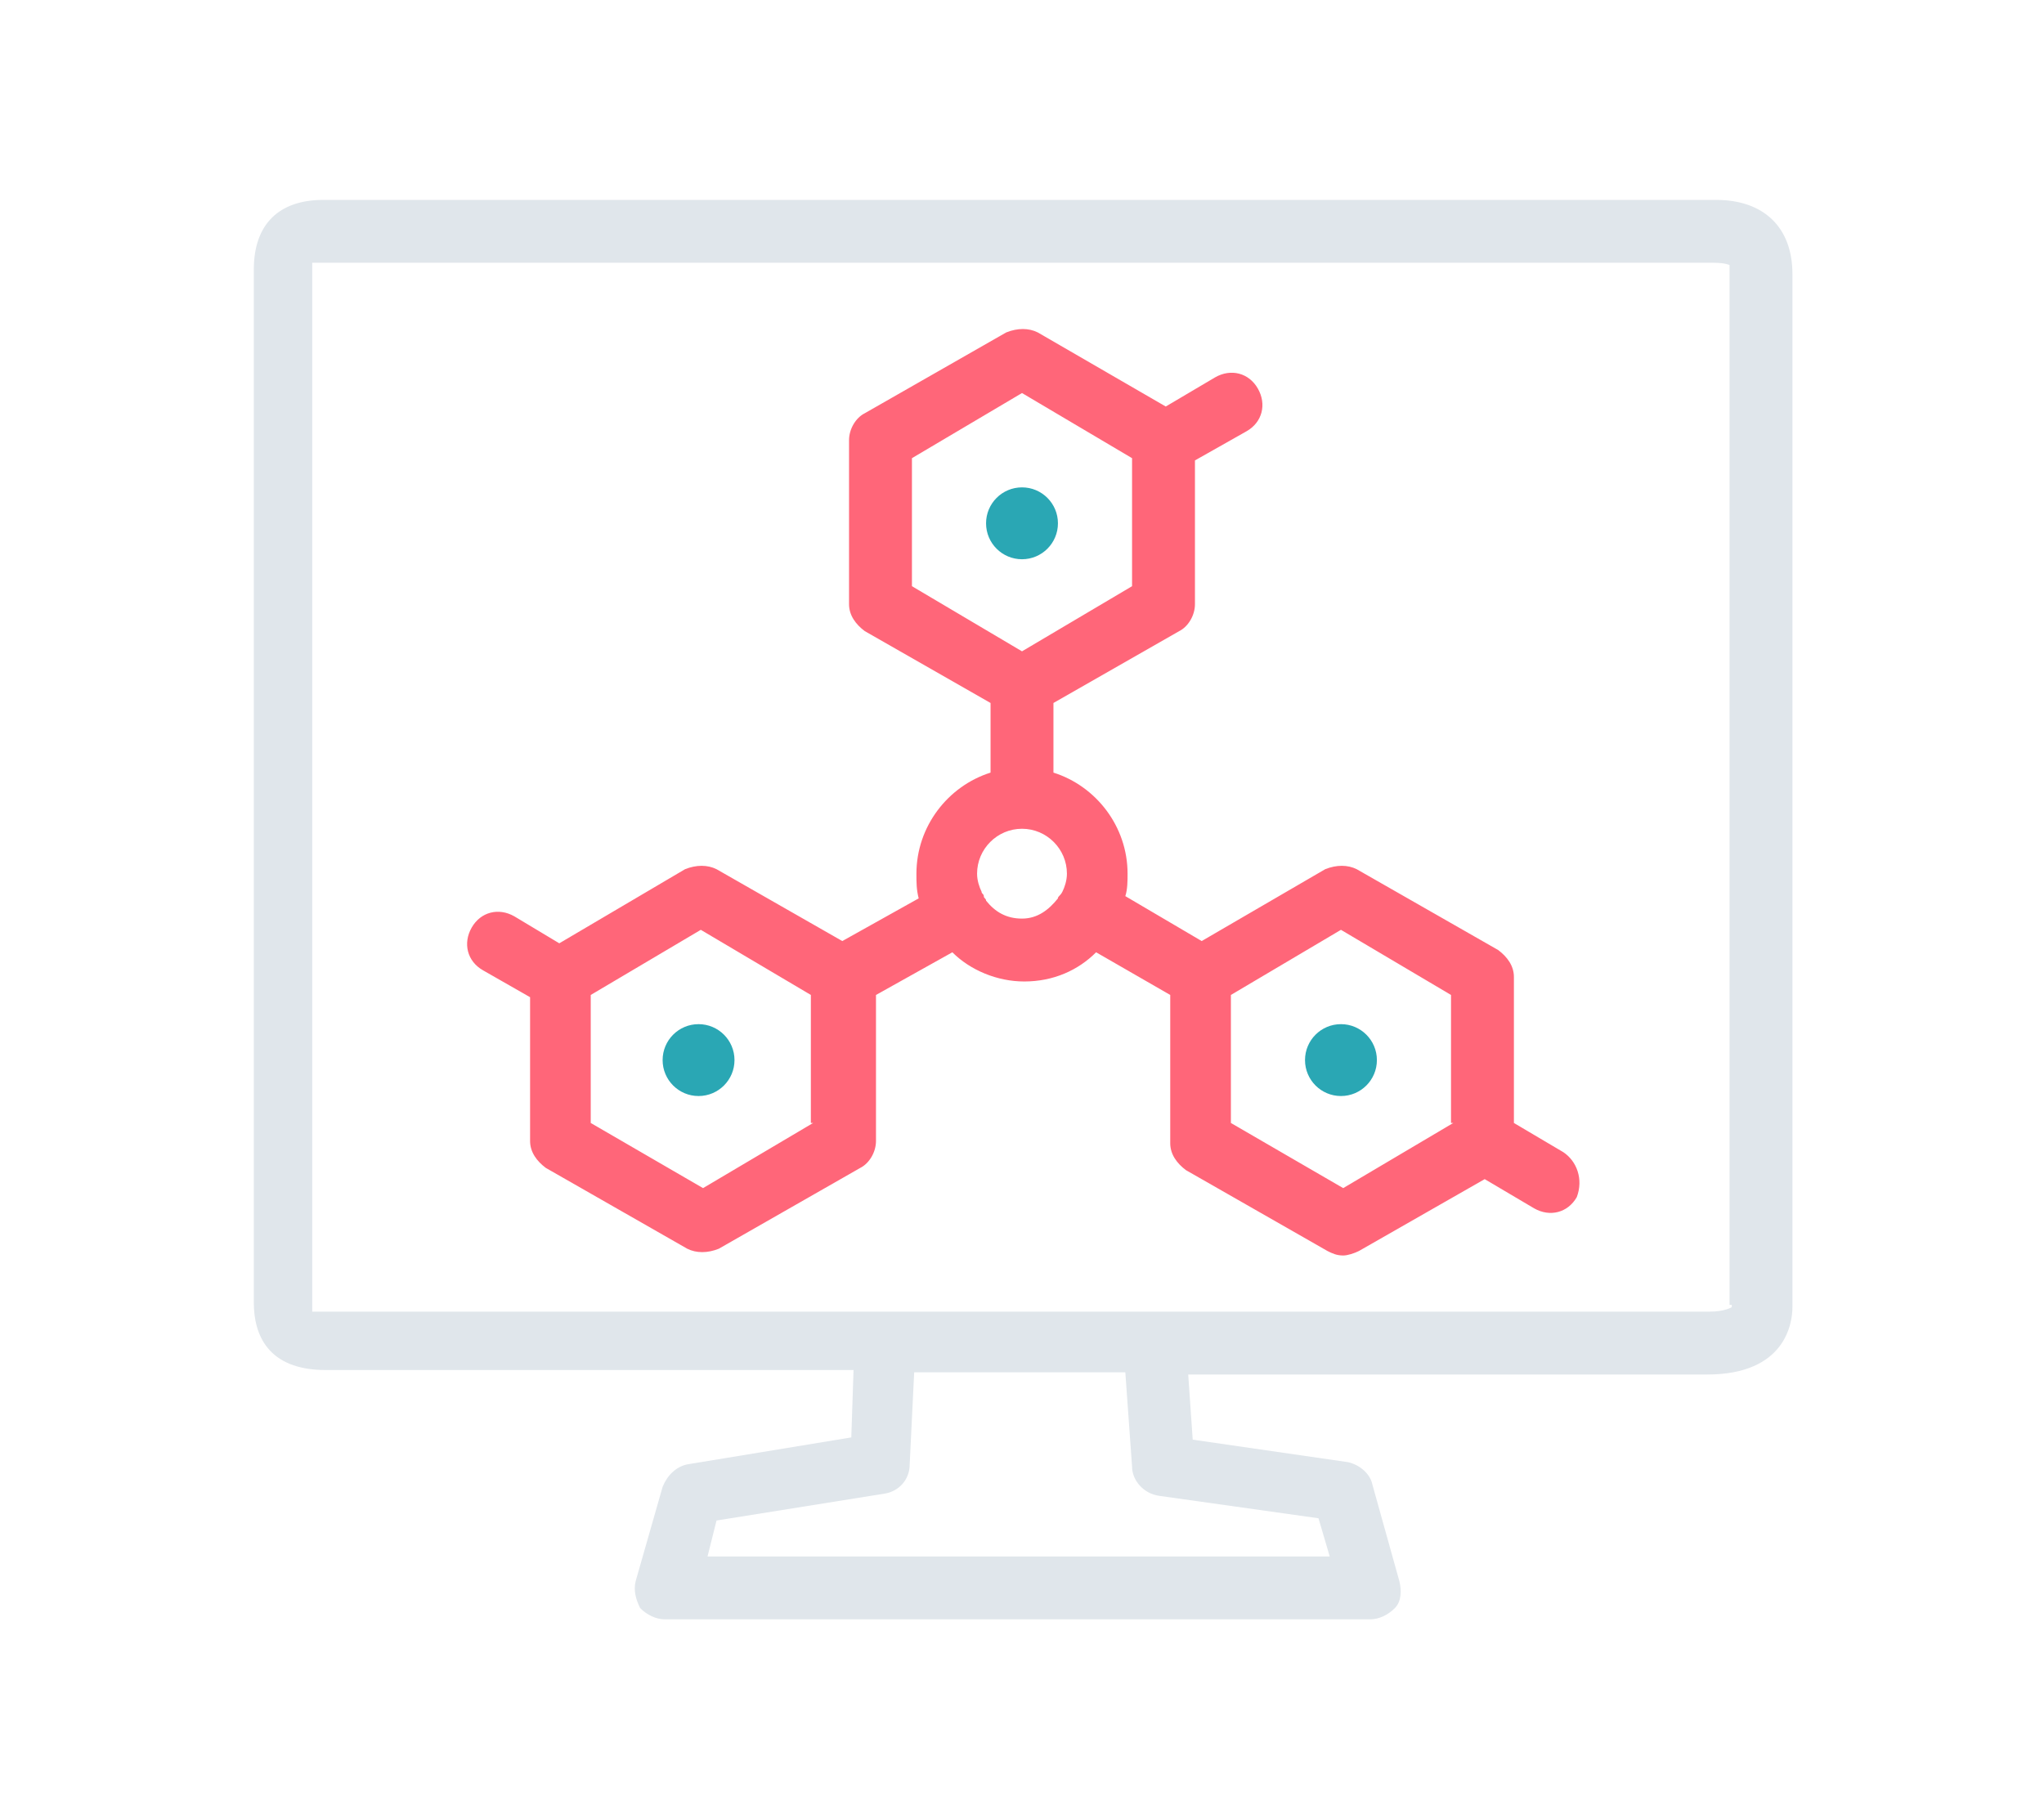<?xml version="1.0" encoding="utf-8"?>
<!-- Generator: Adobe Illustrator 19.0.0, SVG Export Plug-In . SVG Version: 6.00 Build 0)  -->
<svg version="1.1" id="Capa_1" xmlns="http://www.w3.org/2000/svg" xmlns:xlink="http://www.w3.org/1999/xlink" x="0px" y="0px"
	 viewBox="-454 460 91 81" style="enable-background:new -454 460 91 81;" xml:space="preserve">
<style type="text/css">
	.st0{fill:#E0E6EB;}
	.st1{fill:#FF6679;}
	.st2{fill:#2AA7B4;}
</style>
<g id="XMLID_2_">
	<path id="XMLID_32_" class="st0" d="M-377.6,468.9h-62c-2,0-3.1,1.1-3.1,3.1v46c0,1.4,0.6,3,3.2,3h23.5l-0.1,3l-7.3,1.2
		c-0.5,0.1-0.9,0.5-1.1,1l-1.2,4.2c-0.1,0.4,0,0.8,0.2,1.2c0.3,0.3,0.7,0.5,1.1,0.5h31.4c0.4,0,0.8-0.2,1.1-0.5
		c0.3-0.3,0.3-0.8,0.2-1.2l-1.2-4.3c-0.1-0.5-0.6-0.9-1.1-1l-6.9-1l-0.2-2.9h23.1c3.5,0,3.8-2.3,3.8-3v-46
		C-374.2,470.1-375.5,468.9-377.6,468.9z M-395.3,527.6l0.5,1.7h-27.7l0.4-1.6l7.5-1.2c0.6-0.1,1.1-0.6,1.1-1.3l0.2-4.1h9.4l0.3,4.2
		c0,0.6,0.5,1.2,1.2,1.3L-395.3,527.6z M-376.9,518.1c0,0.1,0,0.1,0,0.1s-0.3,0.2-1,0.2h-24.5l0,0h-37.2c-0.2,0-0.4,0-0.5,0
		c0-0.1,0-0.1,0-0.3v-46c0-0.2,0-0.3,0-0.4c0.1,0,0.2,0,0.4,0h62c0.5,0,0.7,0.1,0.7,0.1s0,0.1,0,0.3v46H-376.9z"/>
	<path id="XMLID_18_" class="st1" d="M-384.4,511.3l-2.2-1.3v-6.5c0-0.5-0.3-0.9-0.7-1.2l-6.3-3.6c-0.4-0.2-0.9-0.2-1.4,0l-5.5,3.2
		l-3.4-2c0.1-0.3,0.1-0.7,0.1-1c0-2.1-1.4-3.9-3.3-4.5v-3.1l5.6-3.2c0.4-0.2,0.7-0.7,0.7-1.2v-6.4l2.3-1.3c0.7-0.4,0.9-1.2,0.5-1.9
		c-0.4-0.7-1.2-0.9-1.9-0.5l-2.2,1.3l-5.7-3.3c-0.4-0.2-0.9-0.2-1.4,0l-6.3,3.6c-0.4,0.2-0.7,0.7-0.7,1.2v7.3c0,0.5,0.3,0.9,0.7,1.2
		l5.6,3.2v3.1c-1.9,0.6-3.3,2.4-3.3,4.5c0,0.4,0,0.7,0.1,1.1l-3.4,1.9l0,0l-5.6-3.2c-0.4-0.2-0.9-0.2-1.4,0l-5.6,3.3l-2-1.2
		c-0.7-0.4-1.5-0.2-1.9,0.5c-0.4,0.7-0.2,1.5,0.5,1.9l2.1,1.2v6.4c0,0.5,0.3,0.9,0.7,1.2l6.3,3.6c0.4,0.2,0.9,0.2,1.4,0l6.3-3.6
		c0.4-0.2,0.7-0.7,0.7-1.2v-6.5l0,0l3.4-1.9c0.8,0.8,2,1.3,3.2,1.3c1.3,0,2.4-0.5,3.2-1.3l3.3,1.9v6.6c0,0.5,0.3,0.9,0.7,1.2
		l6.3,3.6c0.2,0.1,0.4,0.2,0.7,0.2c0.2,0,0.5-0.1,0.7-0.2l5.6-3.2l2.2,1.3c0.7,0.4,1.5,0.2,1.9-0.5
		C-383.5,512.5-383.8,511.7-384.4,511.3z M-417.8,510l-4.9,2.9l-5-2.9v-5.7l4.9-2.9l4.9,2.9v5.7H-417.8z M-413.4,486.1v-5.7l4.9-2.9
		l4.9,2.9v5.7l-4.9,2.9L-413.4,486.1z M-406.7,499.7L-406.7,499.7c-0.1,0.2-0.2,0.2-0.2,0.3c-0.4,0.5-0.9,0.9-1.6,0.9
		s-1.2-0.3-1.6-0.8c0-0.1-0.1-0.1-0.1-0.2s-0.1-0.1-0.1-0.2c-0.1-0.2-0.2-0.5-0.2-0.8c0-1.1,0.9-2,2-2c1.1,0,2,0.9,2,2
		C-406.5,499.2-406.6,499.5-406.7,499.7z M-389.3,510l-4.9,2.9l-5-2.9v-5.7l4.9-2.9l4.9,2.9v5.7H-389.3z"/>
	<circle id="XMLID_15_" class="st2" cx="-422.9" cy="507.2" r="1.6"/>
	<circle id="XMLID_6_" class="st2" cx="-408.5" cy="483.3" r="1.6"/>
	<circle id="XMLID_3_" class="st2" cx="-394.3" cy="507.2" r="1.6"/>
</g>
</svg>
